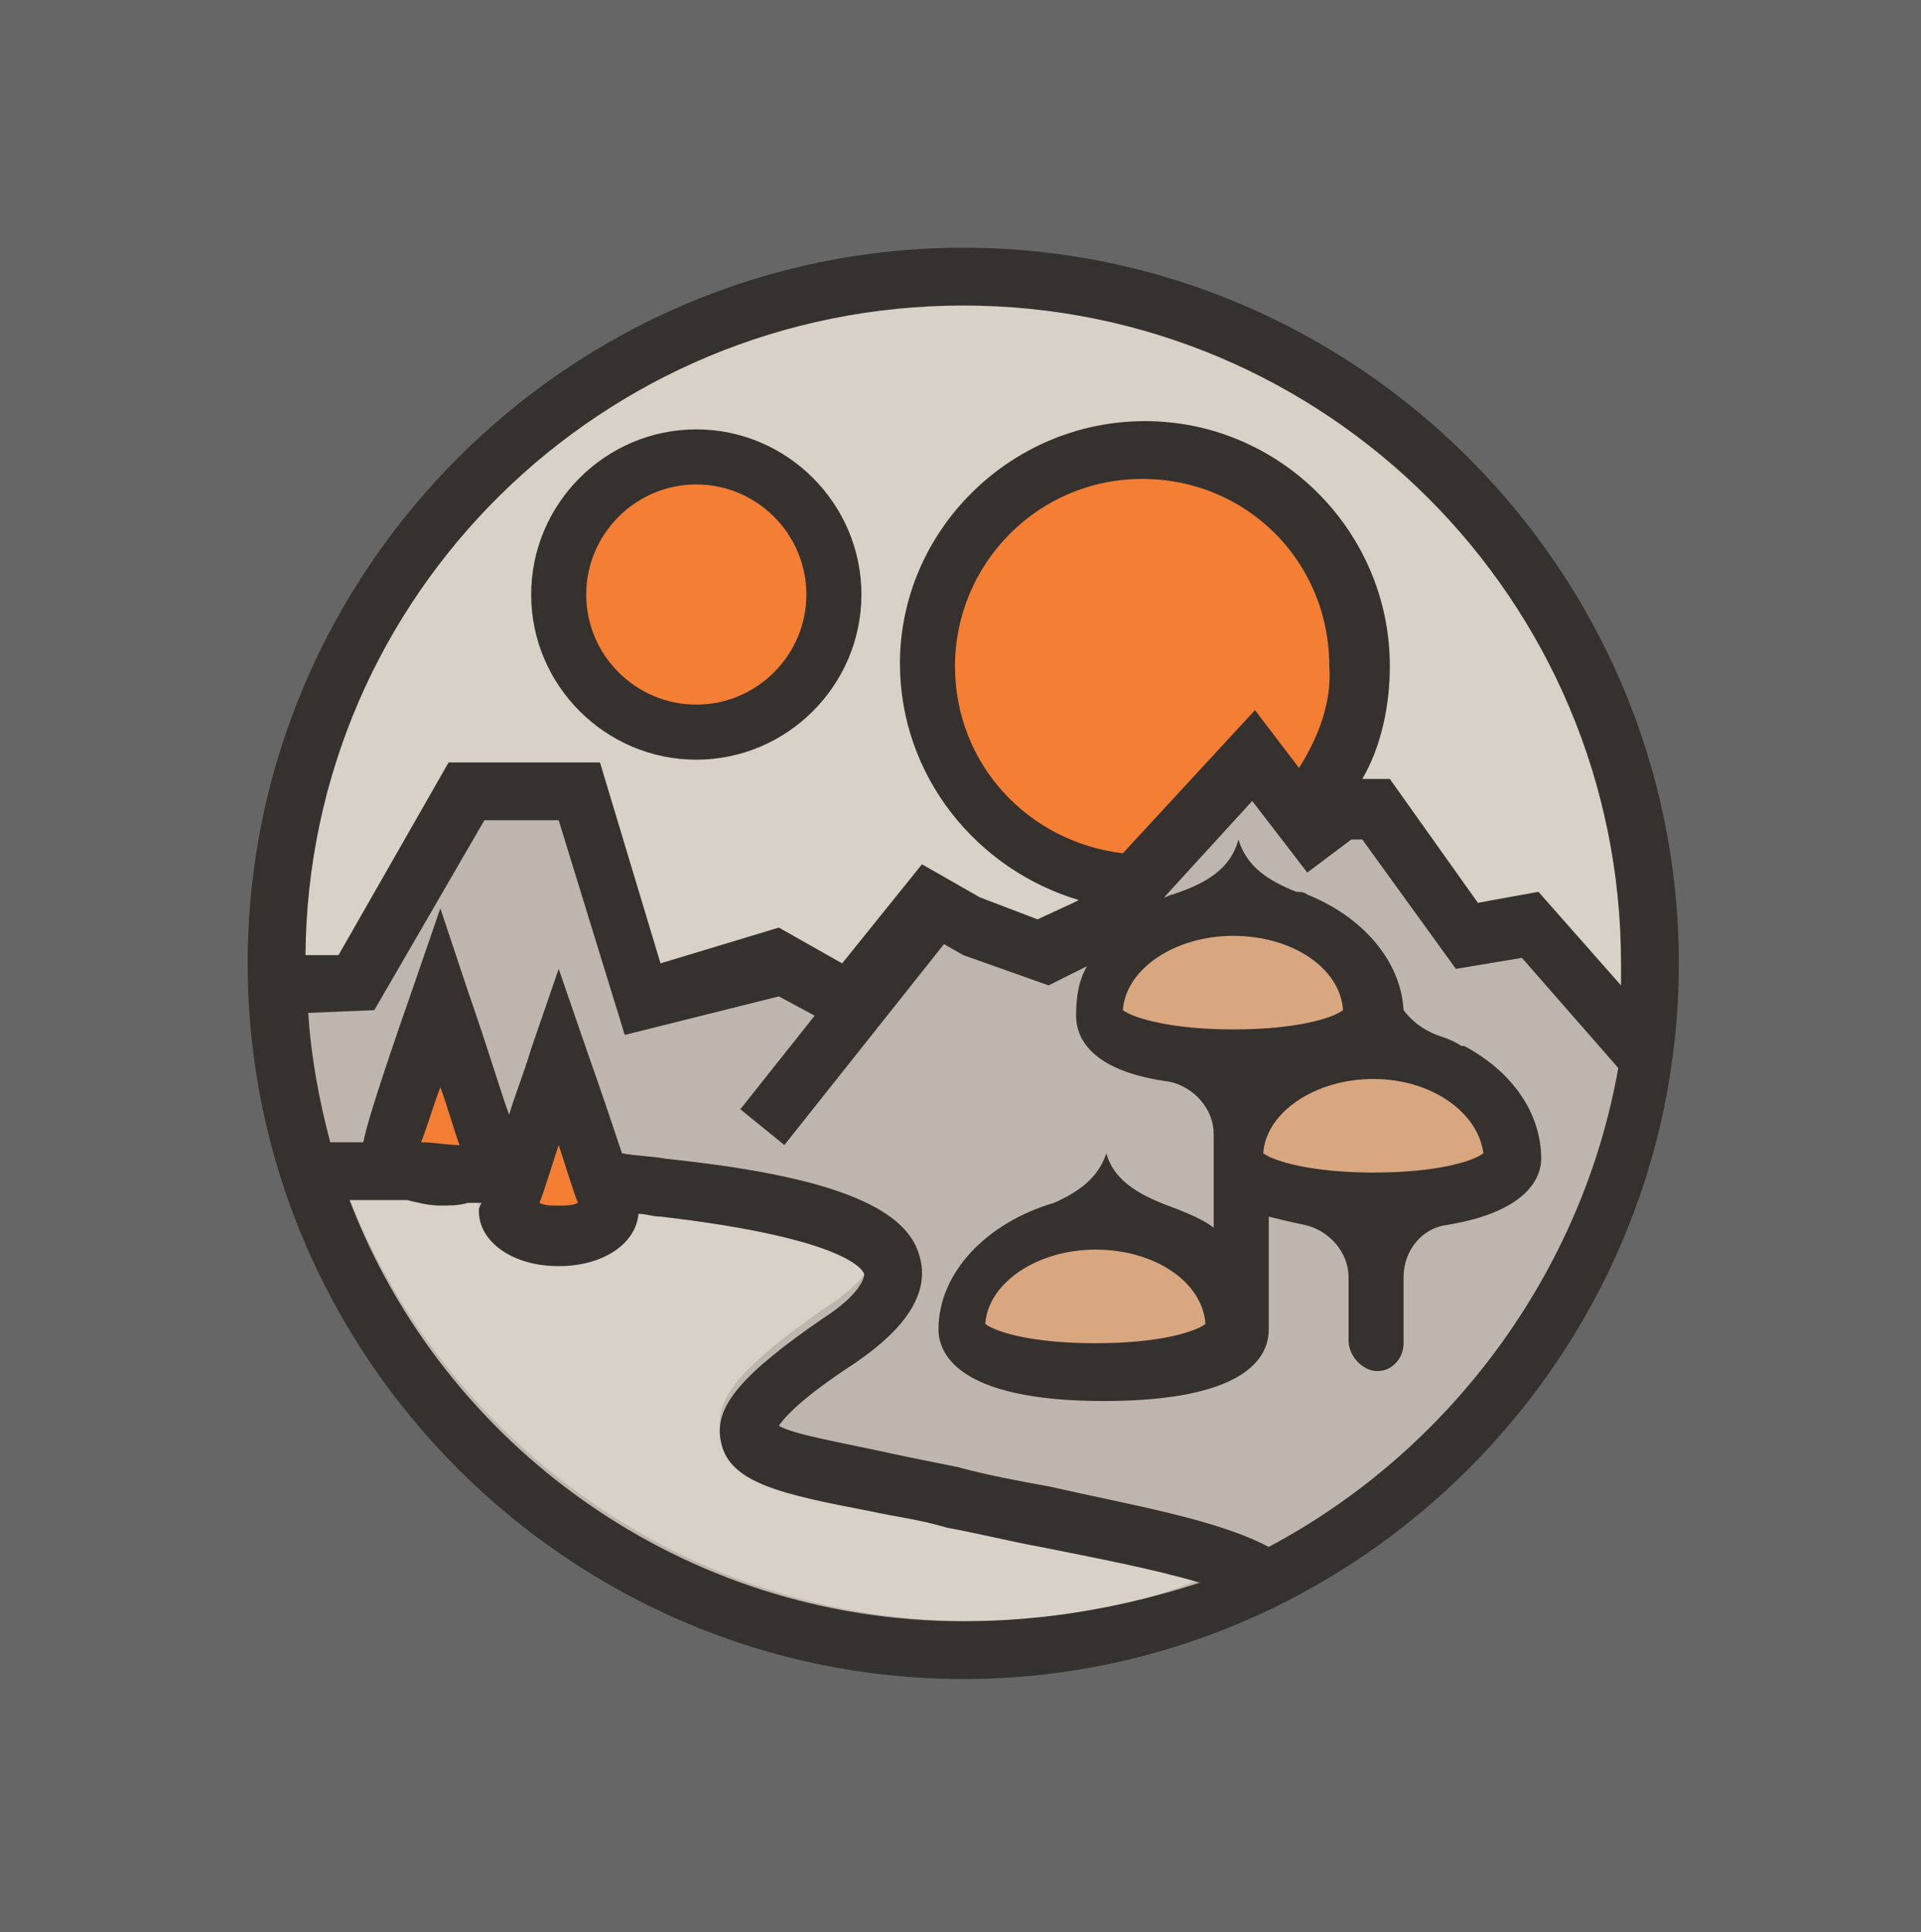 <?xml version="1.0" encoding="utf-8"?>
<!-- Generator: Adobe Illustrator 19.0.0, SVG Export Plug-In . SVG Version: 6.00 Build 0)  -->
<svg version="1.1" id="Layer_1" xmlns="http://www.w3.org/2000/svg" xmlns:xlink="http://www.w3.org/1999/xlink" x="0px" y="0px"
	 viewBox="0 0 69.8 70.2" style="enable-background:new 0 0 69.8 70.2;" xml:space="preserve">
<style type="text/css">
	.st0{fill:#666666;}
	.st1{fill:#D7D1C7;}
	.st2{fill:#BFB5AF;}
	.st3{fill:#F47E33;}
	.st4{fill:#35312E;}
	.st5{fill:#D8A780;}
</style>
<rect id="XMLID_66_" class="st0" width="69.8" height="70.2"/>
<g id="Page-1-Copy">
	<g id="Group-9" transform="translate(0, 1)">
		<path id="Fill-1" class="st1" d="M59.8,36.6c0.1-0.9,0.1-1.7,0.1-2.6C60,20.2,48.8,9,35,9S10,20.2,10,34
			C10,34.1,59.4,35.3,59.8,36.6"/>
		<path id="Fill-3" class="st2" d="M9.9,34.1c0,13.8,11.2,25,25,25s23.5-8.5,25-21.8C59.9,37.1,9.9,33.2,9.9,34.1"/>
		<path id="Fill-5" class="st3" d="M25.3,15.5c2.8,0,5,2.2,5,5s-2.2,5-5,5s-5-2.2-5-5S22.6,15.5,25.3,15.5"/>
		<path id="Fill-7" class="st4" d="M25.3,16.6c-2.2,0-4,1.8-4,4s1.8,4,4,4s4-1.8,4-4S27.5,16.6,25.3,16.6 M25.3,26.6
			c-3.3,0-6-2.7-6-6s2.7-6,6-6s6,2.7,6,6S28.6,26.6,25.3,26.6"/>
		<path id="Fill-9" class="st3" d="M41.6,15.3c4.3,0,7.8,3.5,7.8,7.8S45.9,31,41.6,31s-7.8-3.5-7.8-7.8S37.2,15.3,41.6,15.3"/>
		<polyline id="Fill-11" class="st2" points="27.5,39.9 33.9,31.9 35.2,32.6 37.8,33.6 39.7,32.6 45.6,26.4 47.6,29.1 48.6,28.3 
			49.9,28.3 53.2,32.9 55.5,32.5 59.8,37.3 		"/>
		<polyline id="Fill-13" class="st2" points="31.7,35.9 28.3,34 23.3,35.3 21,27.7 16.9,27.7 12.9,34.7 10,34.8 		"/>
		<path id="Fill-15" class="st3" d="M20.3,37.4c0,0-1.9,5.5-1.9,5.6c0,0.5,0.8,0.9,1.9,0.9c1,0,1.9-0.4,1.9-0.9
			C22.2,42.8,20.3,37.4,20.3,37.4"/>
		<path id="Fill-17" class="st3" d="M16,35.2c0,0-1.8,5.4-1.8,5.5c0,0.5,0.8,0.9,1.8,0.9s1.8-0.4,1.8-0.9C17.9,40.7,16,35.2,16,35.2
			"/>
		<path id="Fill-19" class="st5" d="M49.9,35.8c0,2.1-10,2.1-10,0c0-2.1,2.2-3.8,5-3.8S49.9,33.7,49.9,35.8"/>
		<path id="Fill-21" class="st5" d="M54.9,41c0,2.1-10,2.1-10,0s2.2-3.8,5-3.8C52.7,37.2,54.9,38.9,54.9,41"/>
		<path id="Fill-23" class="st5" d="M44.9,47.2c0,2.1-10,2.1-10,0s2.2-3.8,5-3.8C42.6,43.4,44.9,45.1,44.9,47.2"/>
		<path id="Fill-25" class="st1" d="M35.3,57.9c-10.3,0-19.2-6.5-22.7-15.6c0.7,0,1.4,0,2.2,0c0.4,0.1,0.8,0.2,1.2,0.2
			c0.4,0,0.7,0,1-0.1c0.2,0,0.3,0,0.5,0c-0.1,0.2-0.1,0.2-0.1,0.3c0,1.2,1.2,2,2.9,2c1.7,0,2.6-1,2.7-2.2c0.3,0,0.8,0.3,1.1,0.3
			c7,0.8,7.5,2,7.5,2.1c0,0.1-0.2,0.7-1.6,1.6c-3,2.1-4.1,3.3-3.8,4.6c0.3,1.6,2.4,2,5.4,2.5c0.9,0.2,1.8,0.4,2.9,0.6
			c1.1,0.3,2.3,0.5,3.4,0.7c2.1,0.4,4.2,0.8,5.9,1.4C41.2,57.4,38.3,57.9,35.3,57.9"/>
	</g>
	<path id="Fill-27" class="st4" d="M55.9,32.4l-2.2,0.4l-3.2-4.5h-1c0.7-1.2,1-2.7,1-4.1c0-4.9-4-8.9-8.9-8.9s-8.9,4-8.9,8.8
		c0,4.1,2.8,7.5,6.5,8.6L39,32.8l-1.3,0.6l-2.1-0.8l-2.1-1.2l-2.9,3.6l-2.3-1.3L24,35l-2.2-7.3h-5.5l-4,7l-1.2,0
		C11.2,21.6,21.9,11.1,35,11.1c13.2,0,23.9,10.7,23.9,23.9v0.8L55.9,32.4z M43.8,48.1c-0.4,0.3-1.7,0.7-4,0.7s-3.6-0.4-4-0.7
		c0.1-1.5,1.9-2.7,4-2.7C42,45.4,43.7,46.6,43.8,48.1L43.8,48.1z M49.9,39.2c2.1,0,3.8,1.2,4,2.7c-0.4,0.3-1.7,0.7-4,0.7
		c-2.2,0-3.6-0.4-4-0.7C46,40.4,47.8,39.2,49.9,39.2L49.9,39.2z M48.8,36.7c-0.4,0.3-1.7,0.7-4,0.7c-2.2,0-3.6-0.4-4-0.7
		c0.1-1.5,1.9-2.7,4-2.7C47,34,48.7,35.2,48.8,36.7L48.8,36.7z M47.2,27.9l-1.6-2.1l-4.8,5.2c-3.4-0.4-6.1-3.2-6.1-6.8
		c0-3.7,3-6.8,6.8-6.8s6.8,3,6.8,6.8C48.4,25.5,47.9,26.8,47.2,27.9L47.2,27.9z M46.1,56.2c-1.9-1-4.9-1.5-8-2.2
		c-1.1-0.2-2.2-0.4-3.3-0.7c-1-0.2-2-0.4-2.9-0.6c-1.4-0.3-3.1-0.6-3.6-0.9c0.2-0.3,0.8-1,2.8-2.3c0.7-0.5,2.9-2,2.3-3.9
		c-0.5-1.8-3.4-2.9-9.2-3.5c-0.5-0.1-1.1-0.1-1.6-0.2c-0.3-0.9-0.7-2.1-1.3-3.8l-1-2.9l-1,2.9c-0.3,1-0.6,1.7-0.8,2.4
		c-0.3-0.8-0.7-2.2-1.5-4.5L16,33l-1,2.9c-1.4,4-1.7,5.1-1.8,5.6H12c-0.4-1.5-0.7-3.1-0.8-4.7l2.4-0.1l4-6.9h2.7l2.4,7.8l5.6-1.4
		l1.3,0.7l-2.7,3.4l1.6,1.3l5.8-7.3l0.7,0.4l3.1,1.1l1.4-0.7c-0.3,0.5-0.4,1.1-0.4,1.8s0.4,2,3.4,2.4c0.9,0.2,1.6,1,1.6,1.9v3.4
		c-0.4-0.3-0.9-0.5-1.4-0.7h0c-1.1-0.4-2.2-0.9-2.5-2c-0.3,0.9-1,1.4-1.9,1.8c-2.4,0.7-4.2,2.5-4.2,4.6c0,0.8,0.6,2.6,6,2.6
		c5.5,0,6-1.8,6-2.6v-4.1c0.4,0.1,0.8,0.2,1.3,0.3c0.9,0.2,1.6,1,1.6,1.9v2.3c0,0.5,0.4,1,0.9,1.1c0.6,0.1,1.1-0.4,1.1-1v-2.4
		c0-1,0.7-1.8,1.6-1.9c3-0.5,3.4-1.8,3.4-2.4c0-1.7-1.1-3.2-2.8-4.1h0c0,0-0.1,0-0.1,0c-0.3-0.2-0.6-0.3-0.9-0.4
		c-0.5-0.2-0.9-0.5-1.2-0.9c-0.1-1.8-1.5-3.4-3.5-4.2h0c-0.1-0.1-0.3-0.1-0.4-0.1c-1-0.4-1.8-0.9-2.1-1.9c-0.3,1.1-1.2,1.6-2.4,2
		c-0.1,0-0.2,0.1-0.3,0.1l3.2-3.5l2,2.6l1.6-1.2h0.4l3.4,4.7l2.4-0.4l3.5,4C57.5,46.2,52.7,52.7,46.1,56.2L46.1,56.2z M19.6,43.7
		c0.2-0.5,0.4-1.2,0.7-2.1c0.3,0.9,0.5,1.6,0.7,2.1c-0.2,0.1-0.4,0.1-0.7,0.1C20,43.8,19.8,43.8,19.6,43.7L19.6,43.7z M15.3,41.5
		c0.2-0.5,0.4-1.2,0.7-2c0.3,0.8,0.5,1.6,0.7,2.1C16.2,41.6,15.8,41.5,15.3,41.5L15.3,41.5z M35,58.9c-10.2,0-18.9-6.4-22.3-15.3
		c0.7,0,1.4,0,2.1,0c0.4,0.1,0.8,0.2,1.2,0.2c0.3,0,0.7,0,1-0.1c0.2,0,0.3,0,0.5,0c-0.1,0.2-0.1,0.2-0.1,0.3c0,1.1,1.2,2,2.9,2
		c1.6,0,2.8-0.8,2.9-1.9c0.3,0,0.5,0.1,0.8,0.1c6.9,0.8,7.4,2,7.4,2.1c0,0.1-0.1,0.7-1.5,1.6c-2.9,2-4,3.2-3.7,4.5
		c0.3,1.5,2.3,1.9,5.4,2.5c0.9,0.2,1.8,0.3,2.8,0.6c1.1,0.2,2.3,0.5,3.4,0.7c2,0.4,4.1,0.8,5.8,1.3C40.8,58.4,38,58.9,35,58.9
		L35,58.9z M35,9C20.7,9,9,20.7,9,35s11.7,26,26,26s26-11.7,26-26S49.3,9,35,9L35,9z"/>
</g>
</svg>
